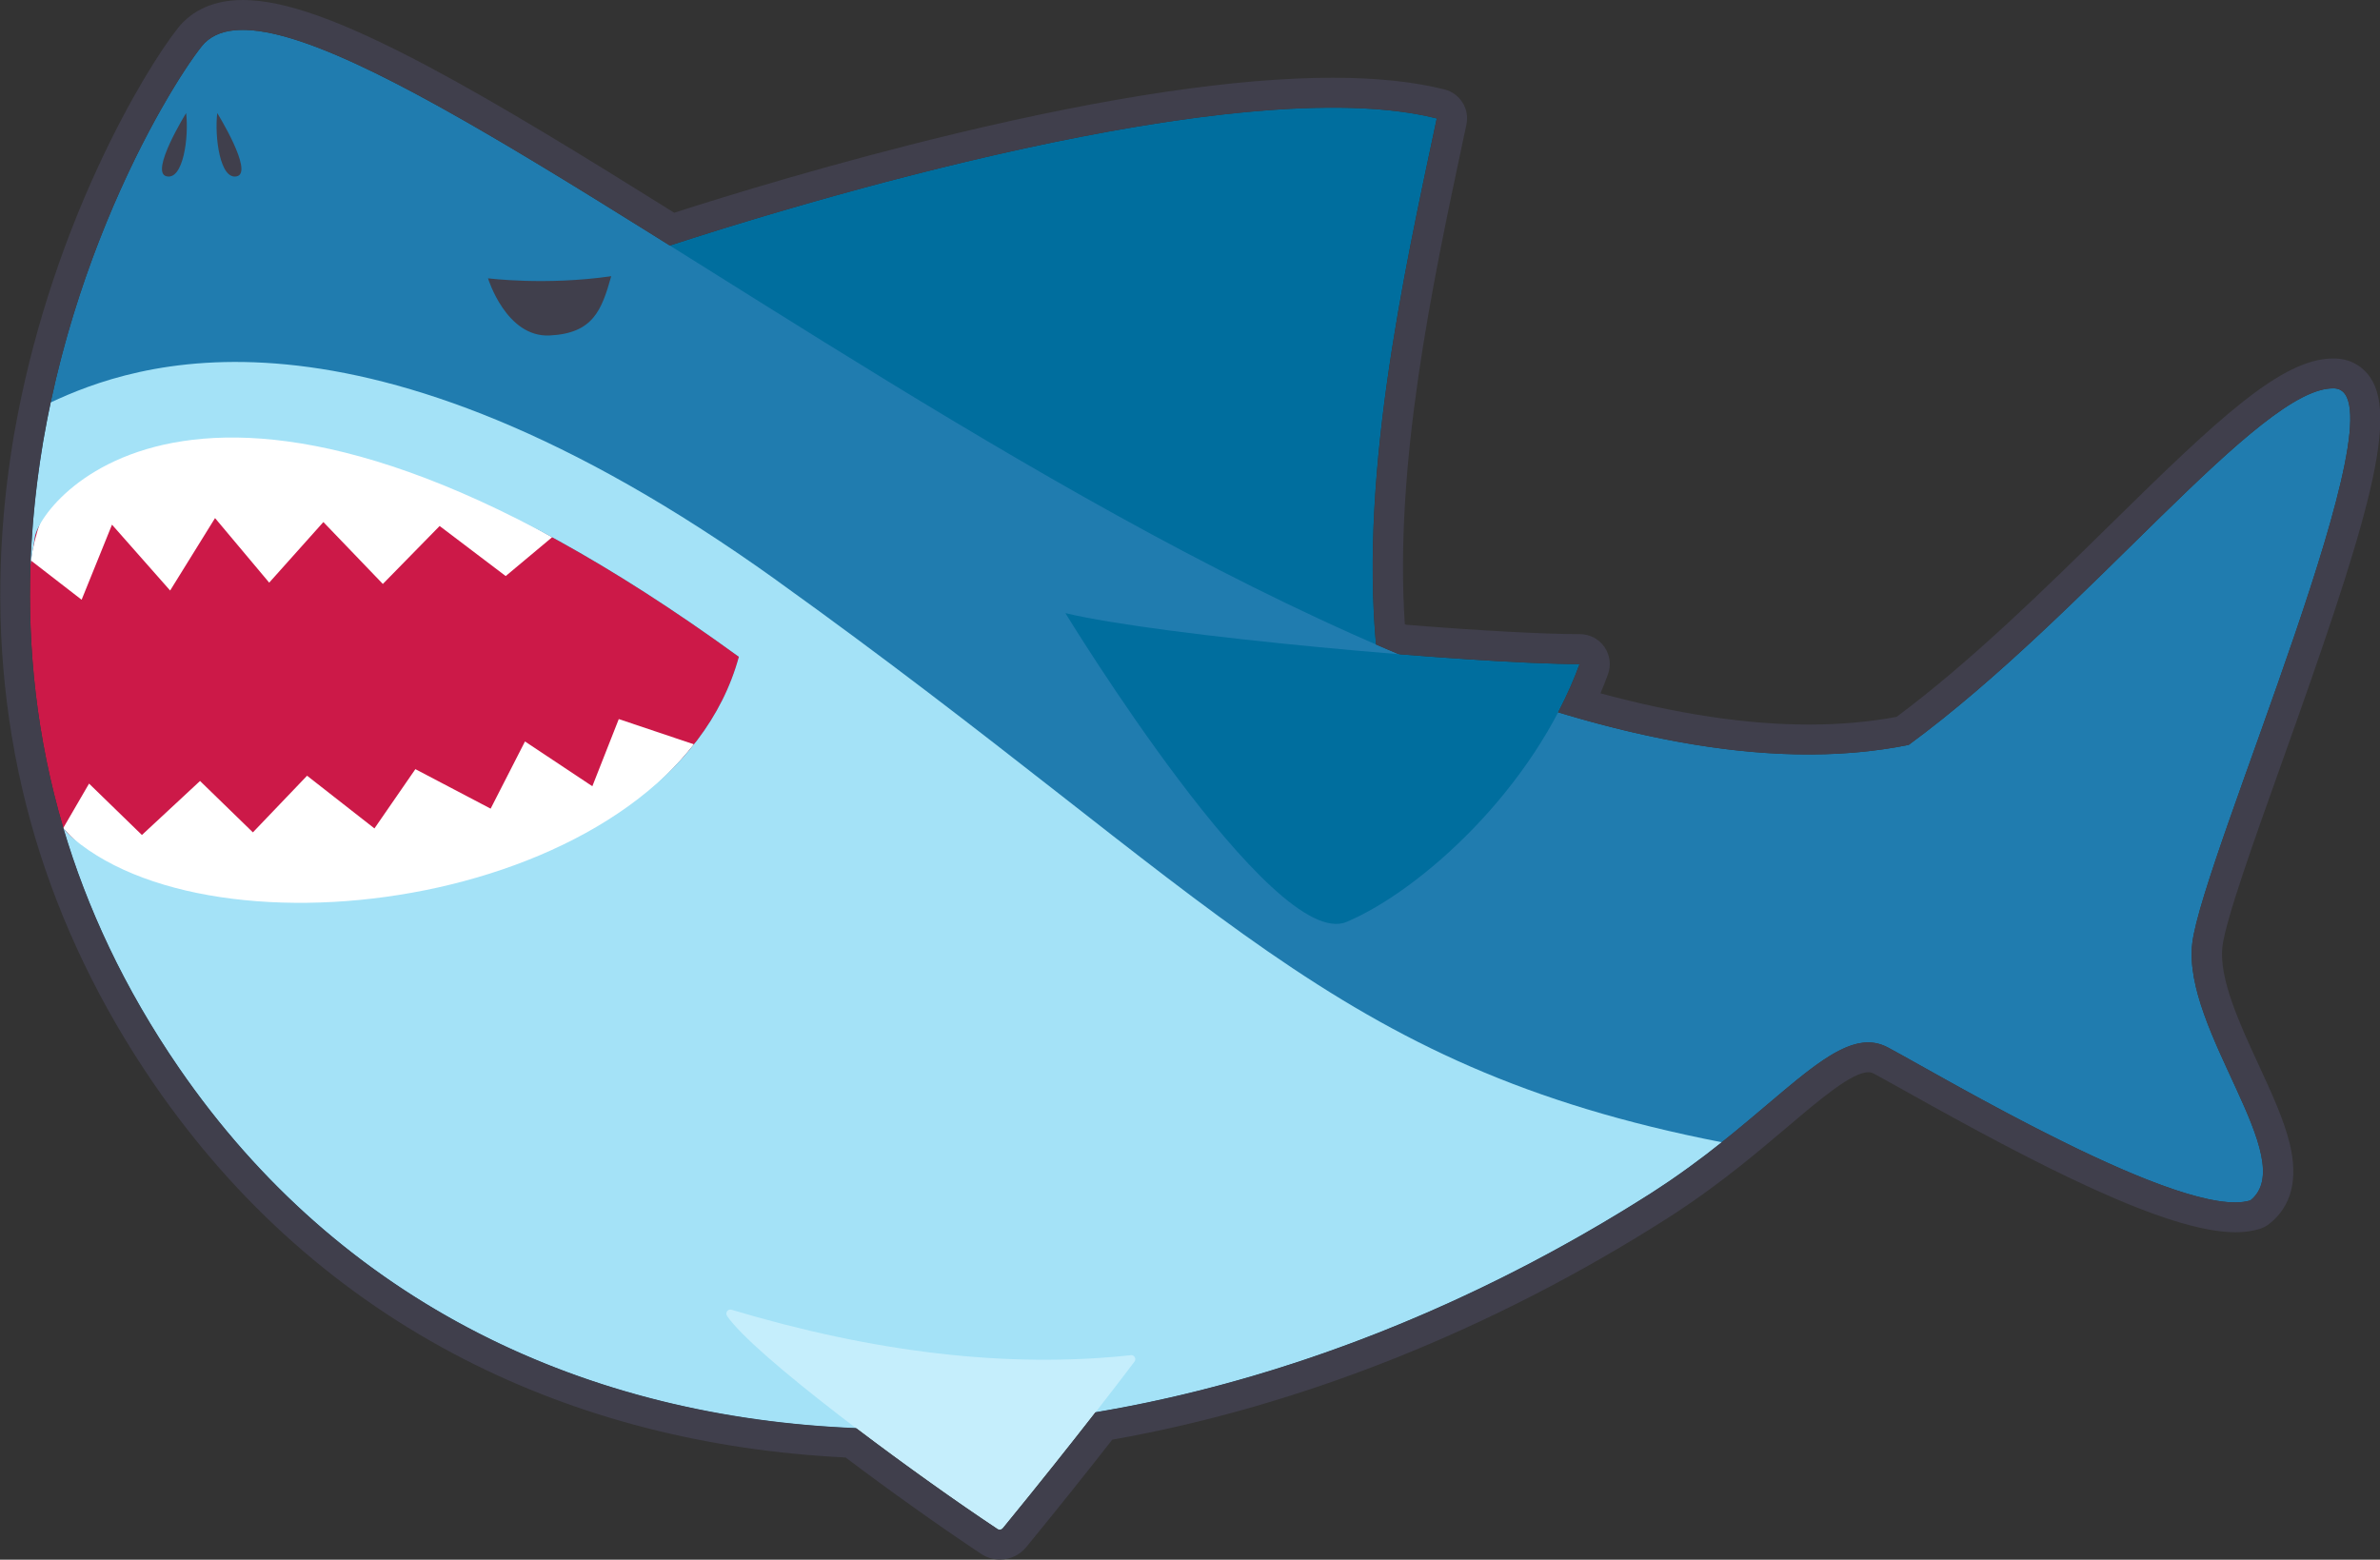 <svg width="119" height="78" viewBox="0 0 119 78" fill="none" xmlns="http://www.w3.org/2000/svg">
<rect x="0" y="0" width="119" height="78" fill="#333333" stroke="none"/>
<g clip-path="url(#clip0_372_446)">
<path d="M33.204 12.372C39.503 10.292 61.971 3.425 71.838 5.923C70.157 13.831 67.85 24.234 68.898 33.181C69.947 42.129 33.204 12.372 33.204 12.372Z" fill="#006E9E"/>
<path d="M109.615 47.165C110.139 42.816 120.387 19.599 116.725 19.425C113.064 19.252 104.389 30.689 95.435 37.252C67.037 43.017 16.175 -5.361 10.077 2.325C8.333 4.522 1.98 14.978 1.525 28.241C1.591 27.79 1.66 27.33 1.744 26.852C2.076 24.951 10.757 13.795 36.944 32.847C33.617 45.049 11.294 48.366 3.674 41.944C3.674 41.944 3.464 41.788 3.164 41.412C4.336 45.371 6.197 49.412 8.956 53.425C24.997 76.727 56.978 75.968 82.532 59.686C88.81 55.688 91.774 50.993 94.389 52.383C97.005 53.772 109.21 61.076 112.521 60.033C115.053 58.01 109.093 51.513 109.615 47.165Z" fill="#207CAF"/>
<path d="M3.677 41.944C11.297 48.366 33.618 45.049 36.947 32.847C10.758 13.795 2.077 24.951 1.744 26.852C1.66 27.33 1.588 27.79 1.525 28.241C1.381 32.41 1.819 36.857 3.167 41.412C3.467 41.788 3.677 41.944 3.677 41.944Z" fill="#CC1948"/>
<path d="M53.269 30.662C57.955 31.795 73.723 33.211 78.979 33.211C76.707 39.445 71.023 44.544 67.331 46.104C63.64 47.664 53.269 30.662 53.269 30.662Z" fill="#006E9E"/>
<path d="M10.862 5.654C10.722 6.85 11.003 9.025 11.848 8.816C12.693 8.607 10.862 5.654 10.862 5.654Z" fill="#403F4C"/>
<path d="M9.307 5.654C9.448 6.85 9.166 9.025 8.321 8.816C7.476 8.607 9.307 5.654 9.307 5.654Z" fill="#403F4C"/>
<path d="M24.404 13.918C24.404 13.918 27.271 14.288 30.561 13.813C30.085 15.507 29.659 16.673 27.481 16.777C25.302 16.882 24.401 13.918 24.401 13.918H24.404Z" fill="#403F4C"/>
<path d="M1.543 28.029L4.081 29.993L5.6 26.239L8.507 29.532L10.752 25.91L13.46 29.138L16.169 26.108L19.142 29.204L21.982 26.305L25.285 28.809L27.607 26.867C7.276 15.274 2.28 22.97 1.543 28.029Z" fill="white"/>
<path d="M34.697 37.225L30.939 35.961L29.617 39.32L26.249 37.081L24.532 40.441L20.769 38.465L18.722 41.43L15.354 38.794L12.645 41.627L10.002 39.057L7.096 41.758L4.453 39.188L3.161 41.412C10.626 49.875 27.951 45.754 34.694 37.225H34.697Z" fill="white"/>
<path d="M38.813 29.009C17.868 13.989 6.583 18.242 2.535 20.125C1.995 22.665 1.624 25.387 1.525 28.241C1.591 27.79 1.66 27.33 1.744 26.852C2.076 24.951 10.757 13.795 36.944 32.847C33.617 45.049 11.294 48.366 3.674 41.944C3.674 41.944 3.464 41.788 3.164 41.412C4.336 45.371 6.197 49.412 8.956 53.425C24.997 76.727 56.978 75.968 82.532 59.687C83.857 58.841 85.034 57.968 86.092 57.125C66.474 53.294 60.928 44.869 38.813 29.012V29.009Z" fill="#A4E2F7"/>
<path d="M36.35 65.807C37.666 67.749 45.394 73.499 49.874 76.473C49.961 76.533 50.078 76.512 50.146 76.428C53.649 72.145 56.026 69.022 56.724 68.096C56.82 67.971 56.739 67.788 56.583 67.77C50.353 68.449 43.656 67.624 36.548 65.493C36.374 65.472 36.255 65.663 36.353 65.807H36.35Z" fill="#C5EEFC"/>
<path d="M12.136 1.494C16.019 1.494 23.834 6.231 33.495 12.28C39.146 10.427 55.771 5.385 66.63 5.385C68.587 5.385 70.358 5.55 71.841 5.923C70.22 13.553 68.014 23.505 68.802 32.231C69.18 32.395 69.561 32.557 69.938 32.715C73.66 33.017 77.037 33.211 78.979 33.211C78.676 34.039 78.313 34.843 77.906 35.623C82.29 36.953 86.509 37.73 90.425 37.73C92.16 37.73 93.832 37.578 95.435 37.252C104.32 30.737 112.935 19.422 116.642 19.422C116.669 19.422 116.699 19.422 116.726 19.422C120.387 19.596 110.139 42.813 109.615 47.162C109.09 51.51 115.051 58.007 112.521 60.03C112.303 60.099 112.045 60.132 111.751 60.132C107.634 60.132 96.832 53.679 94.39 52.38C94.069 52.209 93.742 52.129 93.407 52.129C91.579 52.129 89.43 54.459 86.092 57.119C85.586 57.526 85.05 57.938 84.483 58.348C84.444 58.374 84.405 58.404 84.366 58.431C84.103 58.623 83.833 58.811 83.557 59.002C83.512 59.035 83.464 59.065 83.416 59.098C83.129 59.292 82.838 59.486 82.535 59.681C73.741 65.284 64.182 69.049 54.776 70.627C53.625 72.104 52.055 74.091 50.146 76.422C50.104 76.473 50.044 76.5 49.984 76.5C49.946 76.5 49.91 76.488 49.874 76.467C47.875 75.14 45.235 73.263 42.802 71.419C29.363 70.878 17.104 65.254 8.959 53.419C6.197 49.409 4.339 45.365 3.167 41.406C1.819 36.851 1.381 32.404 1.525 28.235C1.537 27.847 1.558 27.464 1.582 27.082C1.591 26.947 1.6 26.816 1.609 26.684C1.627 26.436 1.645 26.191 1.666 25.946C1.681 25.785 1.696 25.626 1.711 25.468C1.732 25.256 1.753 25.044 1.777 24.831C1.795 24.658 1.816 24.485 1.837 24.311C1.861 24.12 1.885 23.932 1.909 23.744C1.933 23.558 1.96 23.376 1.984 23.194C2.008 23.026 2.035 22.859 2.061 22.692C2.091 22.494 2.121 22.297 2.154 22.103C2.175 21.98 2.199 21.858 2.22 21.735C4.015 11.658 8.63 4.148 10.077 2.325C10.527 1.757 11.225 1.494 12.136 1.494ZM12.136 0C10.38 0 9.409 0.759 8.902 1.396C8.037 2.486 6.472 4.952 4.92 8.308C2.975 12.504 1.534 17.058 0.749 21.478L0.725 21.607C0.71 21.691 0.695 21.774 0.68 21.858C0.65 22.025 0.626 22.196 0.599 22.363L0.584 22.465L0.578 22.506C0.554 22.665 0.527 22.823 0.506 22.982C0.479 23.17 0.452 23.361 0.428 23.549C0.401 23.744 0.377 23.938 0.353 24.135C0.333 24.314 0.312 24.491 0.291 24.67C0.267 24.888 0.246 25.106 0.225 25.325L0.219 25.39C0.204 25.534 0.192 25.674 0.18 25.818C0.159 26.069 0.141 26.326 0.123 26.58L0.114 26.717C0.108 26.81 0.102 26.899 0.096 26.992C0.069 27.419 0.051 27.811 0.039 28.185C-0.123 32.877 0.449 37.467 1.741 41.83C3.026 46.169 5.043 50.353 7.737 54.265C11.818 60.191 17.026 64.806 23.223 67.983C28.916 70.899 35.326 72.549 42.281 72.89C44.546 74.599 47.051 76.38 49.056 77.71C49.334 77.895 49.661 77.994 49.996 77.994C50.512 77.994 50.991 77.767 51.318 77.366C52.804 75.549 54.248 73.747 55.612 71.999C65.018 70.335 74.595 66.515 83.35 60.939C83.635 60.759 83.926 60.565 84.27 60.332L84.318 60.299L84.417 60.233C84.693 60.045 84.975 59.845 85.256 59.642L85.364 59.564L85.379 59.555C85.927 59.154 86.47 58.742 87.033 58.294L87.042 58.288C87.89 57.612 88.672 56.949 89.362 56.366C91.025 54.956 92.598 53.623 93.422 53.623C93.521 53.623 93.602 53.644 93.7 53.697C94.048 53.883 94.578 54.182 95.256 54.558C101.806 58.228 108.341 61.626 111.769 61.626C112.225 61.626 112.626 61.569 112.992 61.456C113.169 61.399 113.334 61.312 113.477 61.196C114.577 60.317 114.916 58.972 114.487 57.197C114.194 55.99 113.585 54.669 112.938 53.267C111.997 51.232 110.933 48.922 111.122 47.341C111.281 46.008 112.707 42.021 114.083 38.163C118.185 26.675 119.959 21.03 118.526 18.896C118.131 18.308 117.523 17.964 116.815 17.931C116.765 17.931 116.714 17.928 116.66 17.928C114.089 17.928 110.918 20.922 105.537 26.212C102.255 29.437 98.549 33.083 94.83 35.85C93.455 36.107 91.981 36.236 90.44 36.236C87.342 36.236 83.845 35.71 80.024 34.673C80.159 34.353 80.285 34.036 80.399 33.719C80.567 33.262 80.498 32.751 80.219 32.351C79.941 31.95 79.482 31.714 78.991 31.714C77.211 31.714 74.055 31.544 70.313 31.245L70.241 31.215C69.707 23.212 71.616 14.237 73.162 6.975L73.321 6.231C73.489 5.445 73.004 4.671 72.225 4.474C70.69 4.085 68.811 3.888 66.645 3.888C61.851 3.888 55.504 4.826 47.773 6.682C41.66 8.15 36.282 9.811 33.711 10.639C29.273 7.863 25.003 5.233 21.368 3.299C17.062 1.019 14.221 0 12.136 0Z" fill="#403F4C"/>
</g>
<defs>
<clipPath id="clip0_372_446">
<rect width="119" height="78" fill="white"/>
</clipPath>
</defs>
</svg>
